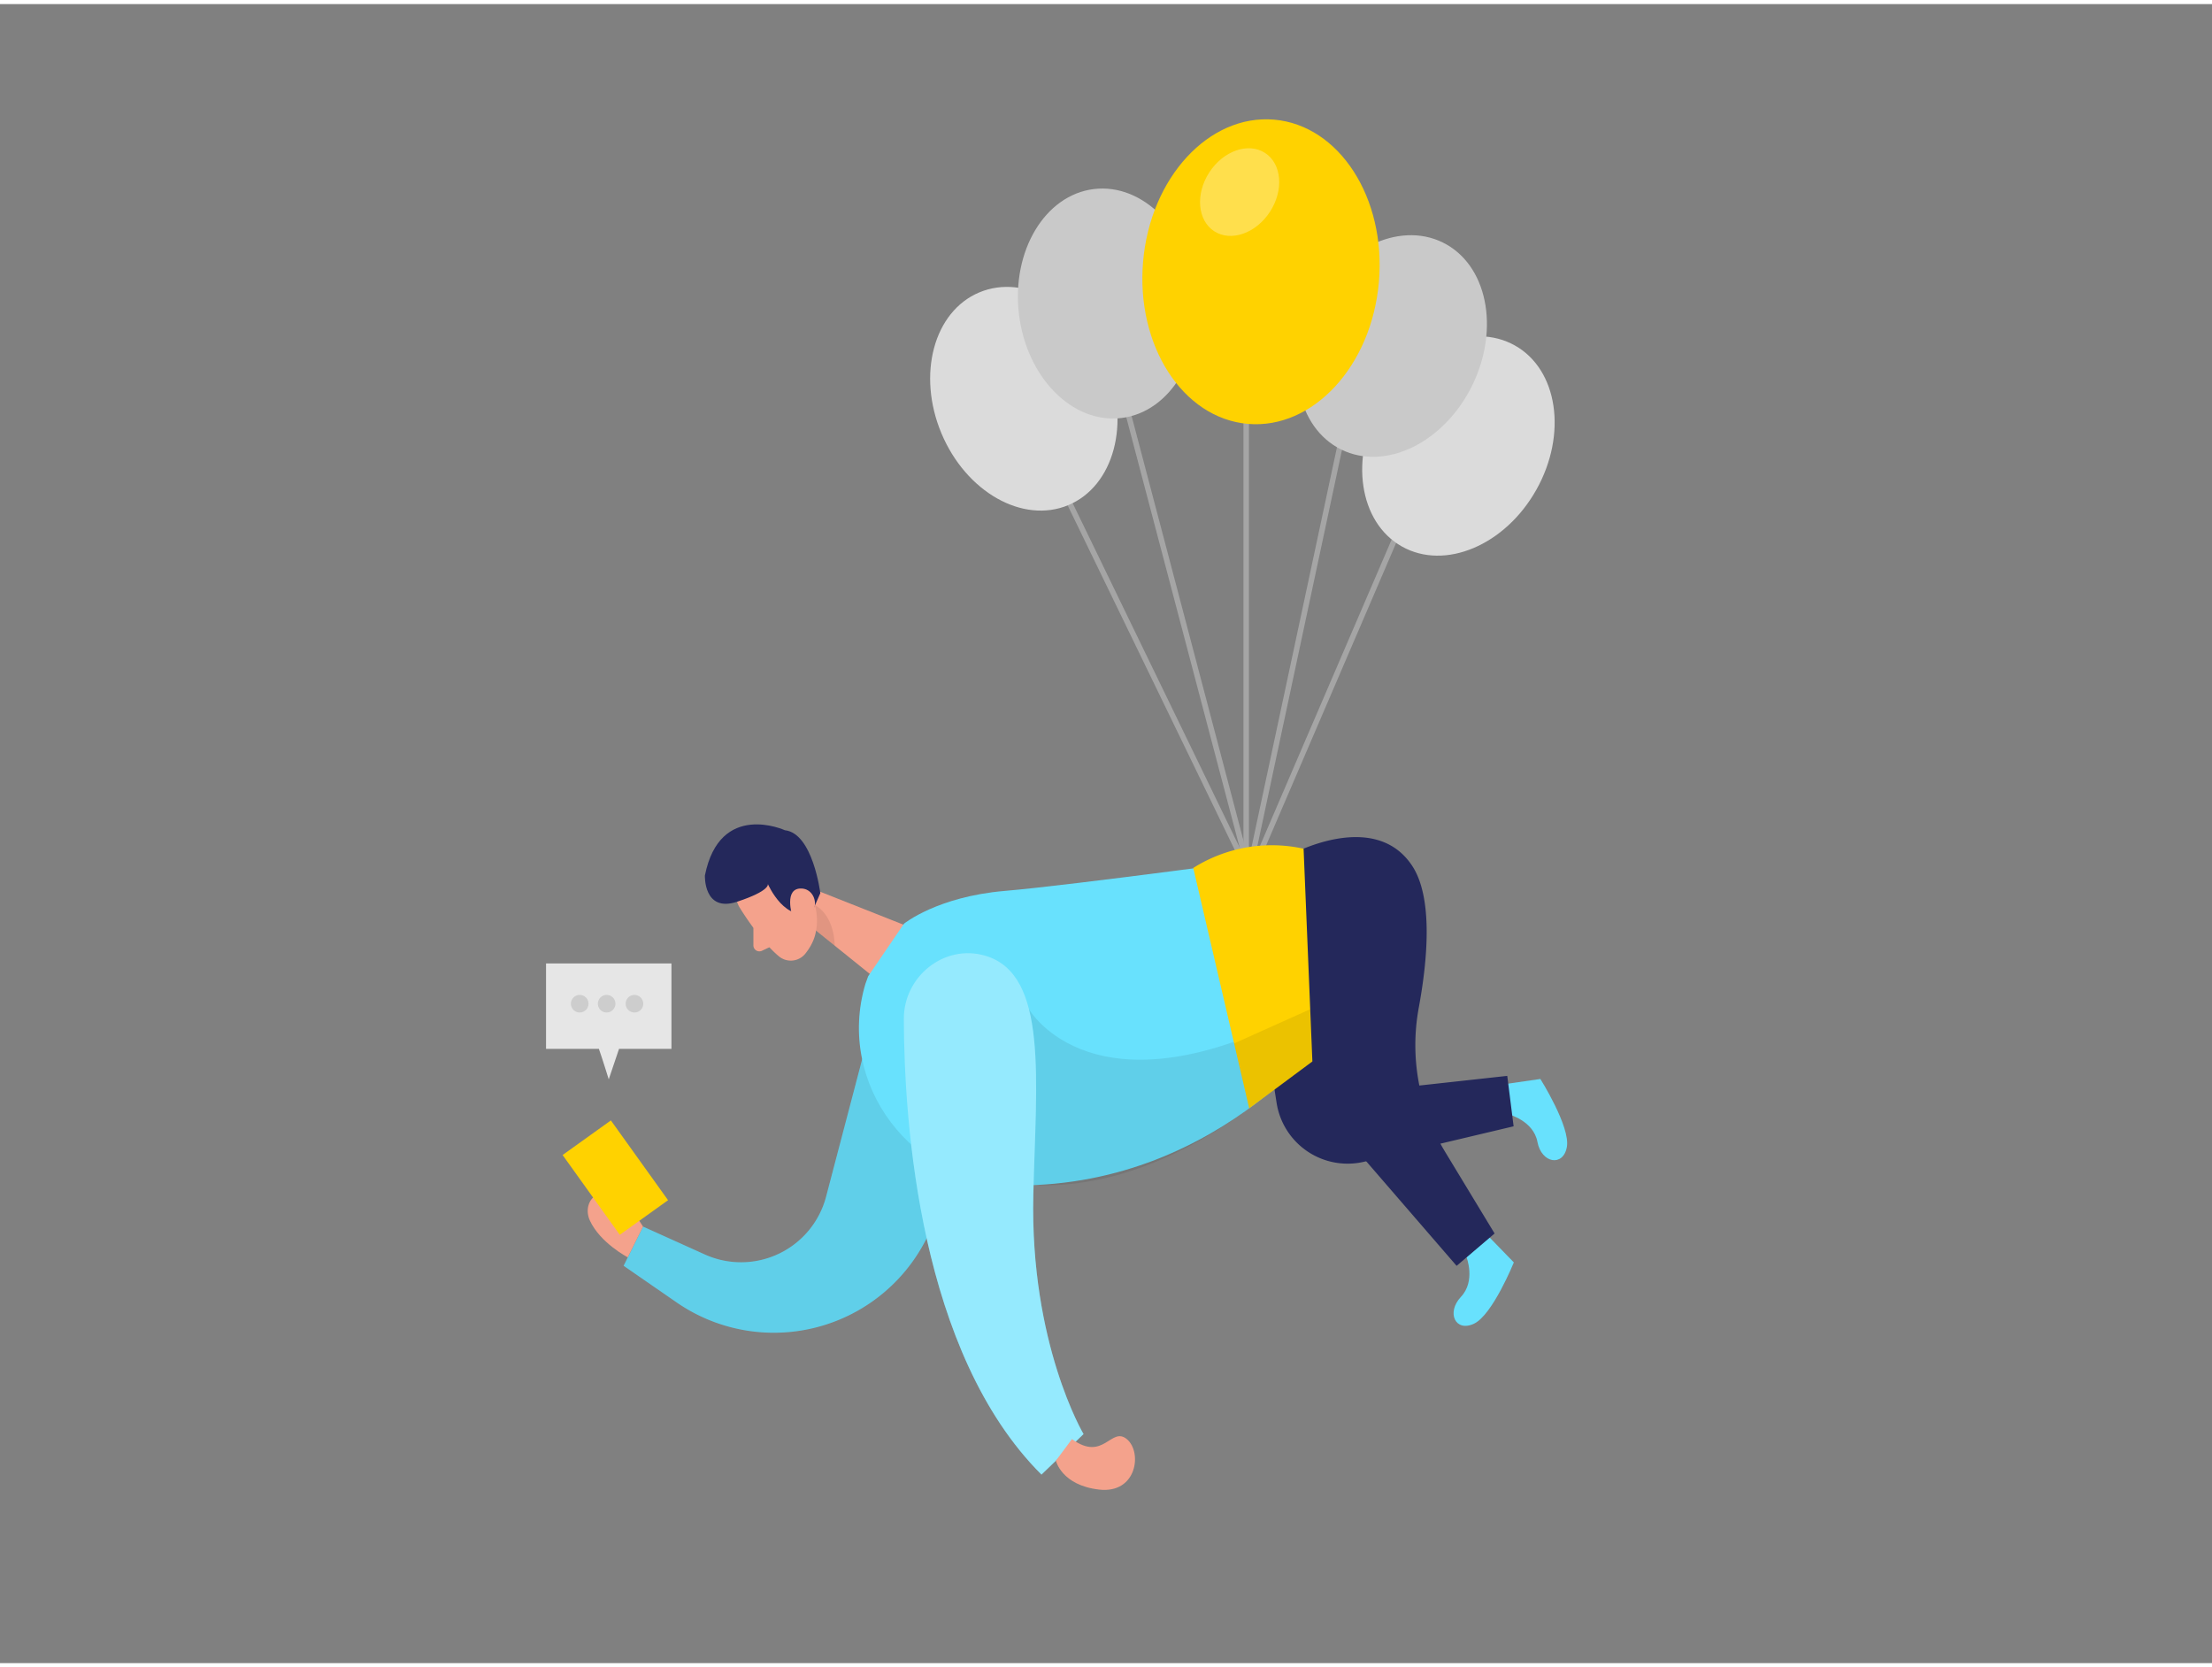 <svg id="Layer_1" data-name="Layer 1" xmlns="http://www.w3.org/2000/svg" viewBox="0 0 400 300" width="406" height="306" class="illustration styles_illustrationTablet__1DWOa"><rect x="0" y="0" width="400" height="300" fill="#808080" stroke="none"/><title>#25 baloons</title><path d="M155.93,190.72l-6.55,24.94a15.9,15.9,0,0,1-21.91,10.45l-11.19-5.05-3.51,7.09,9.58,6.62a30.9,30.9,0,0,0,44.88-10.94l9.21-17.39Z" fill="#68e1fd"></path><path d="M155.93,190.72l-6.55,24.94a15.9,15.9,0,0,1-21.91,10.45l-11.19-5.05-3.51,7.09,9.58,6.62a30.9,30.9,0,0,0,44.88-10.94l9.21-17.39Z" opacity="0.08"></path><rect x="224.86" y="66.96" width="0.99" height="96.52" fill="#a5a5a5"></rect><rect x="204.33" y="124.78" width="71.23" height="0.99" transform="translate(30.11 296.26) rotate(-66.74)" fill="#a5a5a5"></rect><rect x="207.87" y="80.86" width="0.99" height="80.34" transform="translate(-31.93 103.07) rotate(-25.87)" fill="#a5a5a5"></rect><path d="M272.79,200.76s4.51,1.14,5.23,5,4.66,4.55,5.32.91-4.79-12.3-4.79-12.3l-6.23.9Z" fill="#68e1fd"></path><path d="M230.45,196.13l.4,2.56a13,13,0,0,0,15.86,10.64l27-6.4-1.15-9.12-20.67,2.27a7.31,7.31,0,0,1-8.1-6.92l-.16-3.44-16.42,7.56Z" fill="#24285b"></path><ellipse cx="185.14" cy="71.35" rx="16.16" ry="20.85" transform="translate(-13.19 76.99) rotate(-22.7)" fill="#dbdbdb"></ellipse><ellipse cx="263.74" cy="79.92" rx="20.85" ry="16.16" transform="translate(64.83 270.66) rotate(-60.66)" fill="#dbdbdb"></ellipse><rect x="214.35" y="71.83" width="0.99" height="86.78" transform="translate(-22.26 58.53) rotate(-14.76)" fill="#a5a5a5"></rect><path d="M265.19,226.58s1.7,4.32-1,7.18-1,6.45,2.36,4.86,7.2-11.08,7.2-11.08L269.34,223Z" fill="#68e1fd"></path><rect x="191.08" y="116.78" width="86.48" height="0.99" transform="translate(70.69 321.93) rotate(-77.94)" fill="#a5a5a5"></rect><ellipse cx="200.31" cy="54.13" rx="16.16" ry="20.85" transform="translate(-5 24.08) rotate(-6.79)" fill="#c9c9c9"></ellipse><ellipse cx="251.7" cy="61.82" rx="20.85" ry="16.16" transform="translate(85.68 260.84) rotate(-63.96)" fill="#c9c9c9"></ellipse><ellipse cx="228.04" cy="48.4" rx="27.61" ry="21.4" transform="translate(160.21 271.44) rotate(-85.07)" fill="#ffd200"></ellipse><ellipse cx="224.17" cy="34.01" rx="8.44" ry="6.54" transform="translate(73.52 203.45) rotate(-56.99)" fill="#fff" opacity="0.3"></ellipse><path d="M133.86,163.54s3.49,5.74,7,8.66a3.37,3.37,0,0,0,4.76-.48c1.44-1.8,2.87-4.65,1.38-7.95l-1.85-5.92a6,6,0,0,0-5.94-3.62C134.57,154.27,131.57,160.15,133.86,163.54Z" fill="#f4a28c"></path><polygon points="146.29 159.71 163.5 166.52 159.78 177.38 145.98 166.27 146.29 159.71" fill="#f4a28c"></polygon><path d="M136.24,167l0,3.19a1.08,1.08,0,0,0,1.54,1l2.36-1.12Z" fill="#f4a28c"></path><path d="M127.47,157.57s-.28,6.76,5.82,4.75,5.56-3.21,5.56-3.21,3.34,7.61,8.17,4.66l1.32-3s-1.34-10.84-6.41-11.38C141.93,149.39,130.17,144,127.47,157.57Z" fill="#24285b"></path><path d="M143.28,164.93s-1.63-5.17,1.7-5S148.54,166.32,143.28,164.93Z" fill="#f4a28c"></path><path d="M157,175.78l6.47-9.49s6-4.89,18.24-5.93S233,154,233,154l9.12,29.82s-20.53,29.88-58.2,29.8c-18.91,0-32.82-18.31-27.43-36.44C156.67,176.71,156.82,176.25,157,175.78Z" fill="#68e1fd"></path><path d="M186.08,181.76s11.72,20.53,50.27,0l.81,8.12s-22.78,24.91-50.25,23.67S186.08,181.76,186.08,181.76Z" opacity="0.08"></path><path d="M163.44,183.52c.06,18.9,2.87,60.42,24.89,82.39l7.61-7.33s-9.72-16.33-9.08-43.32c.49-20.74,2.75-39.82-8.7-43.18C170.76,169.91,163.42,175.81,163.44,183.52Z" fill="#68e1fd"></path><path d="M163.44,183.52c.06,18.9,2.87,60.42,24.89,82.39l7.61-7.33s-9.72-16.33-9.08-43.32c.49-20.74,2.75-39.82-8.7-43.18C170.76,169.91,163.42,175.81,163.44,183.52Z" fill="#fff" opacity="0.3"></path><path d="M233,154s15.37-8.65,22.33,1.77c3.82,5.73,2.86,16.89,1.22,25.76a37.28,37.28,0,0,0,4.83,26.11l8.89,14.67-6.87,5.85-19.65-22.73a27.78,27.78,0,0,1-6.63-15.54l-.56-6.08Z" fill="#24285b"></path><path d="M190.94,263.39s1,4.45,7.82,5.23,7.85-6.78,5-9.13-4.18,4.18-9.91,0Z" fill="#f4a28c"></path><path d="M215.78,156.21l10.12,43.47,11.42-8.48-1.59-38.47A26.63,26.63,0,0,0,215.78,156.21Z" fill="#ffd200"></path><polygon points="223.16 187.94 236.93 181.76 237.32 191.2 225.9 199.69 223.16 187.94" opacity="0.08"></polygon><path d="M147.58,167.56a11,11,0,0,0-.2-4.6s3.35,1.41,3.57,7.31Z" opacity="0.08"></path><path d="M113.52,226.62s-5-2.6-6.86-6.67,3.33-9.07,9.62,1.11Z" fill="#f4a28c"></path><rect x="105.91" y="203.32" width="10.74" height="17.75" transform="translate(-102.79 104.56) rotate(-35.63)" fill="#ffd200"></rect><path d="M121.42,173.48H98.74v15.45h9.56c.7,2,1.78,5.51,1.78,5.51l1.86-5.51h9.48Z" fill="#e6e6e6"></path><circle cx="104.83" cy="180.76" r="1.59" fill="#a5a5a5" opacity="0.38"></circle><circle cx="109.7" cy="180.76" r="1.59" fill="#a5a5a5" opacity="0.38"></circle><circle cx="114.73" cy="180.76" r="1.59" fill="#a5a5a5" opacity="0.38"></circle></svg>